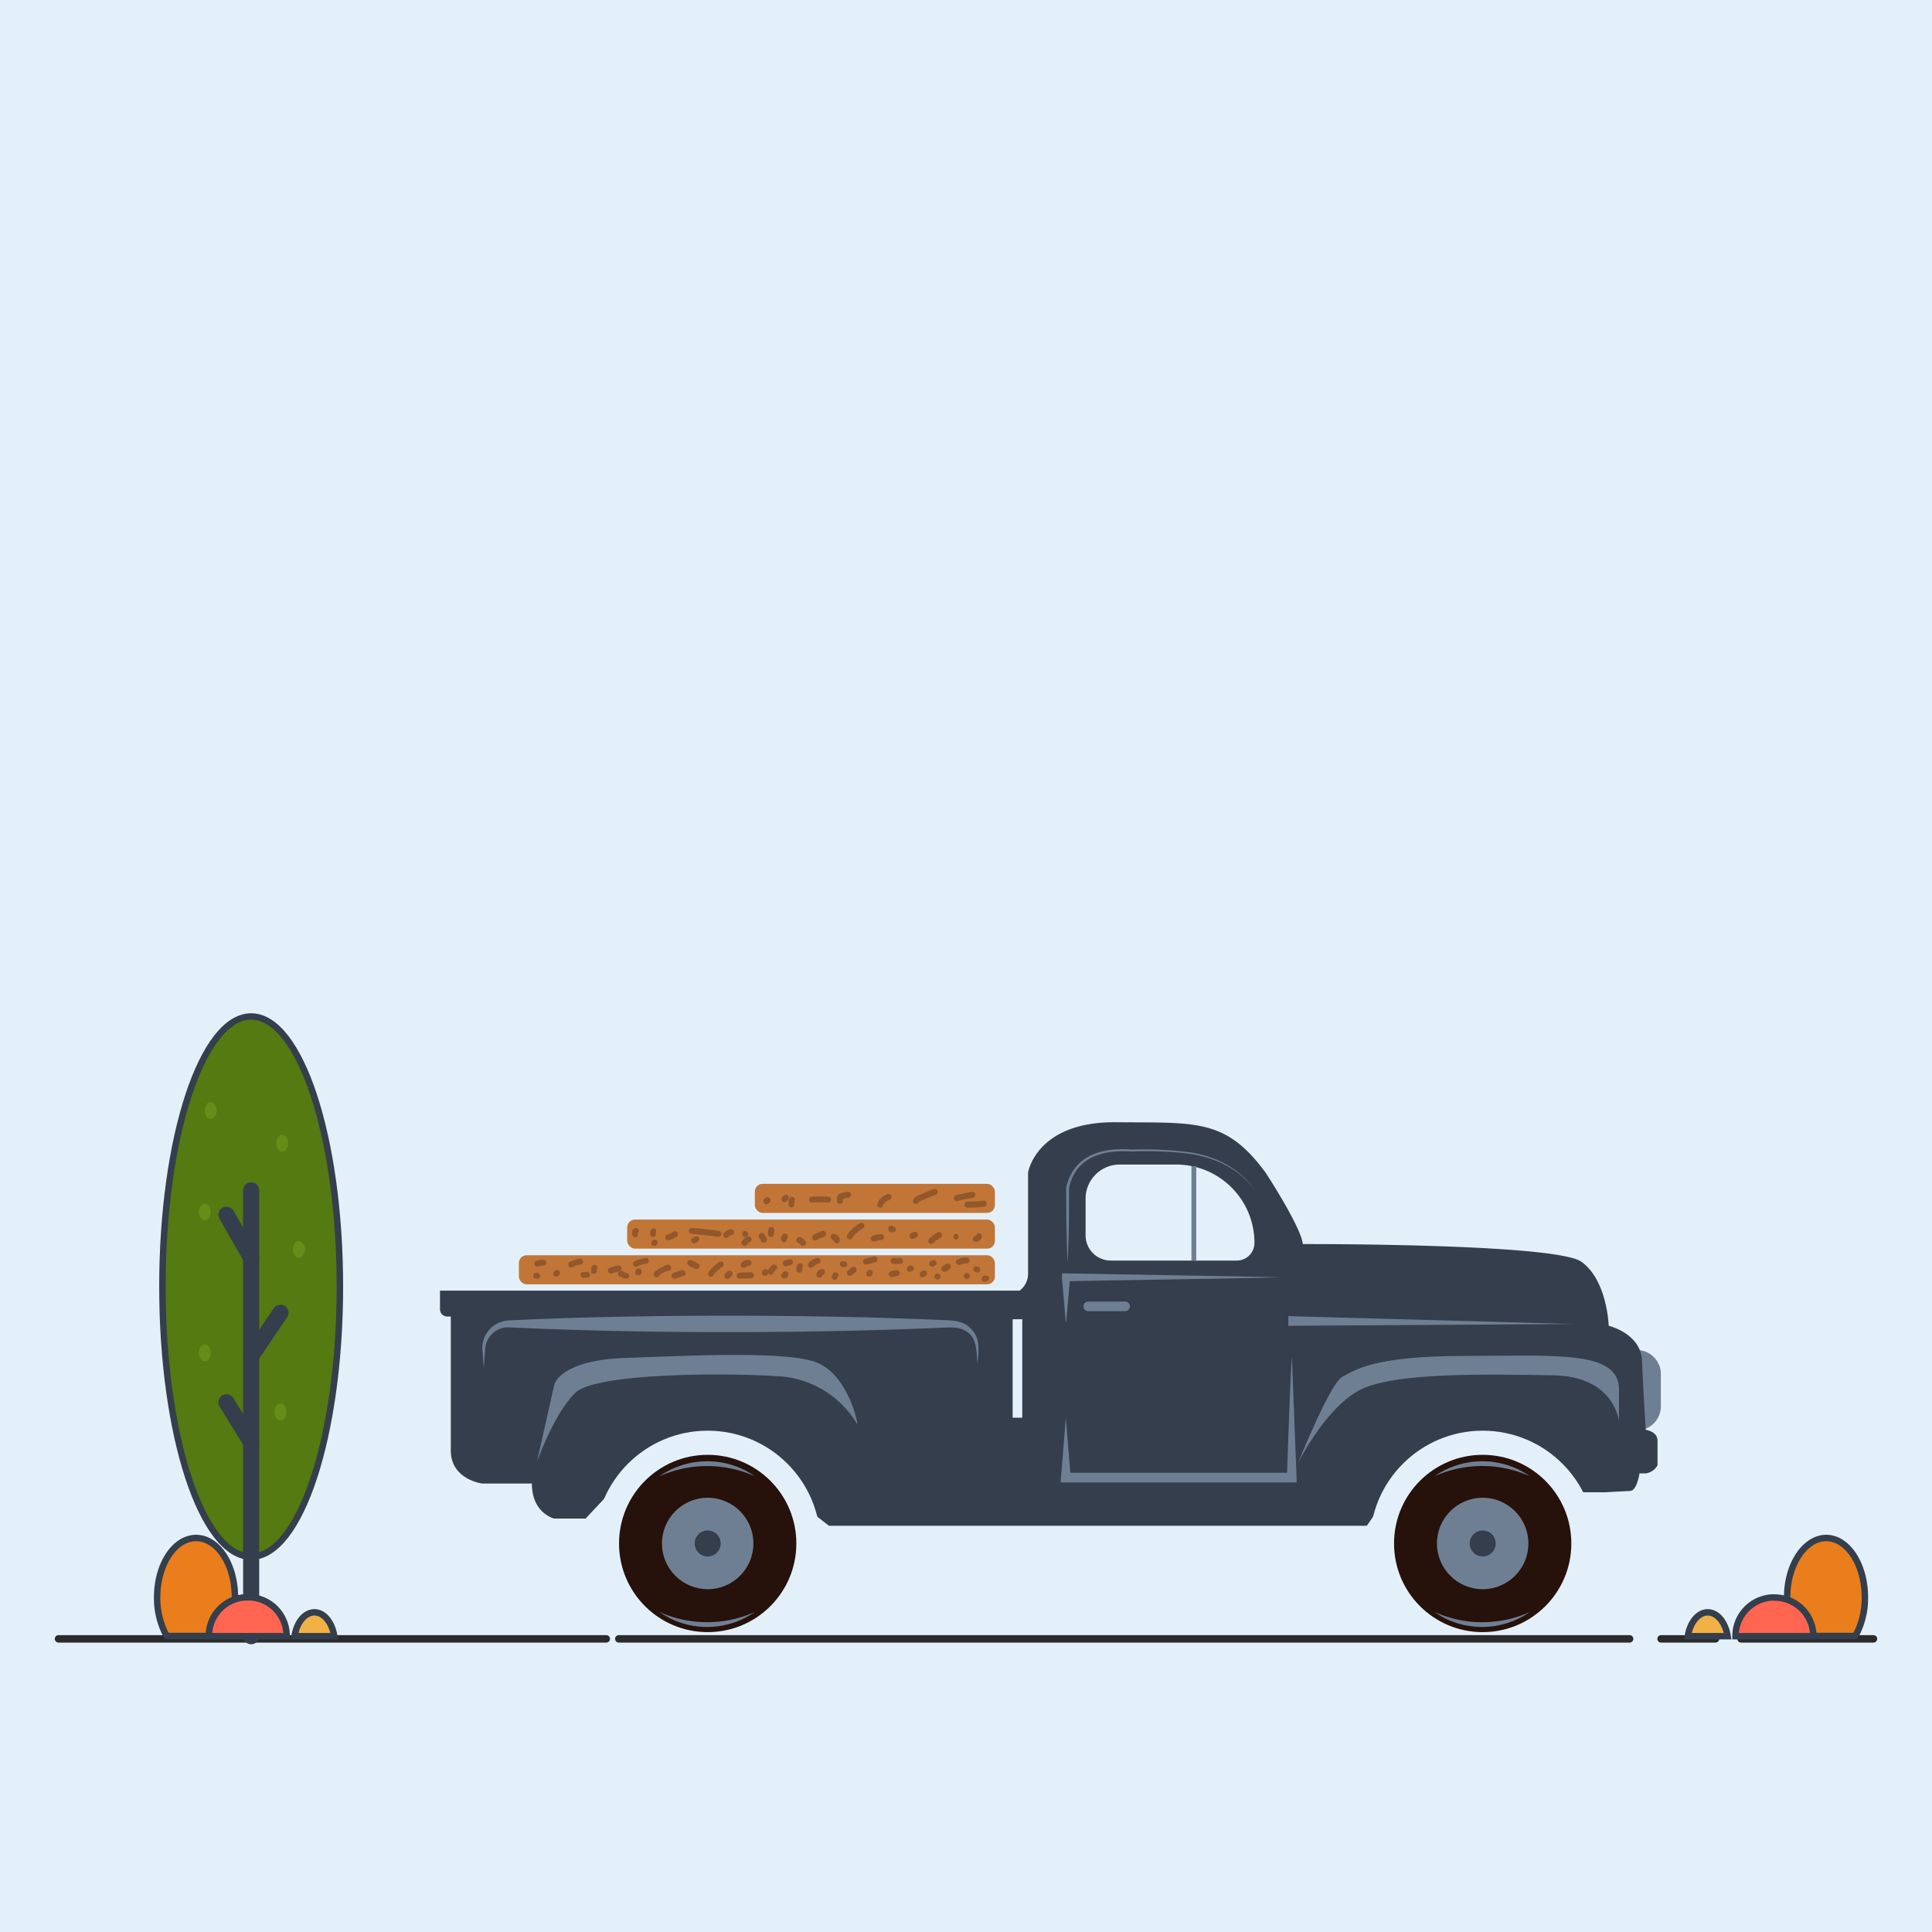 <svg id="Layer_1" data-name="Layer 1" xmlns="http://www.w3.org/2000/svg" viewBox="0 0 300 300"><defs><style>.cls-1{fill:#e4f0f9;}.cls-2{fill:#6f7f93;}.cls-3{fill:#343e4c;}.cls-11,.cls-14,.cls-4,.cls-5,.cls-6{fill:none;}.cls-4,.cls-5{stroke:#6f7f93;}.cls-11,.cls-12,.cls-14,.cls-15,.cls-16,.cls-17,.cls-4,.cls-5,.cls-6,.cls-7{stroke-miterlimit:10;}.cls-4{stroke-width:0.75px;}.cls-11,.cls-14,.cls-5{stroke-linecap:round;}.cls-5,.cls-6{stroke-width:1.5px;}.cls-6,.cls-7{stroke:#e4f0f9;}.cls-7{fill:#26110b;stroke-width:3.75px;}.cls-8{fill:#c17638;}.cls-9{opacity:0.5;}.cls-10{fill:#66381f;}.cls-11{stroke:#2b2b2b;stroke-width:1.16px;}.cls-12{fill:#547a11;}.cls-12,.cls-14,.cls-15,.cls-16,.cls-17{stroke:#343e4c;}.cls-13{fill:#678c17;}.cls-14{stroke-width:2.5px;}.cls-15{fill:#ea7e1c;}.cls-16{fill:#f2b145;}.cls-17{fill:#ff6550;}</style></defs><rect class="cls-1" width="300" height="300"/><path class="cls-2" d="M247.54,209.63h6.62a3.74,3.74,0,0,1,3.74,3.74v5a3.74,3.74,0,0,1-3.74,3.74h-6.62a0,0,0,0,1,0,0V209.63A0,0,0,0,1,247.54,209.63Z"/><path class="cls-3" d="M90.93,235.8H86.06s-3.47-.81-3.47-5.44H74.86S70,229.74,70,225.24V204.43h-.55a1.13,1.13,0,0,1-1.13-1.13v-2.89h90a3.26,3.26,0,0,0,1.32-2.7V182.06s1.26-7.92,13.68-7.8,17-.66,23.27,7.92c5.94,9.29,5.7,11,5.7,11s39.27-.13,43.28,2.75,4.23,9.94,4.23,9.94,5,1.17,5.17,5.44.58,10.71.58,10.71,1.83.25,1.83,1.69v3.81a2.43,2.43,0,0,1-1.8,1.26l-1,0s-.39,2.73-1.47,2.73l-3.83.21h-3.12l-29.87-.66-4.05,5.86H128.72L118,228.6l-15-.9-8.1,3.87Z"/><path class="cls-2" d="M83.37,227l2.7-12s.84-3.78,11-4.14,25.49-1.14,29.93.78,6.12,8.63,6.12,9.53a15.18,15.18,0,0,0-11.76-7.43c-8.16-.6-28.73-.6-32,2.52S83.37,227,83.37,227Z"/><path class="cls-2" d="M201.54,227.22s5-12.47,6.9-13.43,4.62-3.24,18.89-3.24,24.06-.93,24.06,5.19v5s-.59-7.06-10.31-7.19S216.34,213,211,215.92,201.54,227.22,201.54,227.22Z"/><polygon class="cls-2" points="200.06 204.37 244.32 205.59 200.05 205.87 200.06 204.37 200.06 204.37"/><path class="cls-2" d="M165.5,205.35l-.61-7,0-.62h.66l33.21.59c.07.11-33.21.59-33.21.63l.62-.61-.62,7Z"/><path class="cls-2" d="M165.76,196.12c-.17-3.89-.2-7.79-.21-11.68,1.13-5.1,5.62-6.3,10.21-5.94a56.66,56.66,0,0,1,8.54.37c4.24.5,8.43,2.56,10.76,6.23-2.43-3.61-6.59-5.49-10.8-6a57.38,57.38,0,0,0-8.5-.29c-4.42-.3-8.71.79-9.76,5.66,0,3.69,0,7.85-.24,11.62Z"/><path class="cls-1" d="M173.86,180.83h8.78A12.15,12.15,0,0,1,194.79,193v0a2.74,2.74,0,0,1-2.74,2.74H172.48a3.91,3.91,0,0,1-3.91-3.91v-5.68A5.29,5.29,0,0,1,173.86,180.83Z"/><line class="cls-4" x1="185.38" y1="181.08" x2="185.38" y2="195.72"/><path class="cls-2" d="M75.13,212.5l-.2-2.7a4.27,4.27,0,0,1,2.95-4.56,5.14,5.14,0,0,1,1.47-.22c4-.2,8.1-.34,12.15-.45,14.17-.36,29-.35,43.19,0,3.6.09,7.2.23,10.8.37,1.81.1,4.06-.08,5.36,1.48,1.45,1.45,1.08,3.52.94,5.34-.2-1.63,0-3.69-1.44-4.82s-3.16-.77-4.86-.74c-3.6.15-7.2.28-10.8.37-14.15.37-29,.39-43.19,0-4-.11-8.11-.25-12.15-.44a3.69,3.69,0,0,0-1.21.05,3.63,3.63,0,0,0-2.82,3.58l-.19,2.7Z"/><line class="cls-5" x1="168.99" y1="202.85" x2="174.7" y2="202.85"/><line class="cls-6" x1="157.99" y1="204.85" x2="157.99" y2="220.14"/><path class="cls-2" d="M200.61,210.79l.72,18.65,0,.75H164.69l.06-.75.75-9.3.76,9.3-.76-.75h35.08l-.75.75s.62-18.78.78-18.65Z"/><circle class="cls-7" cx="230.23" cy="239.67" r="15.64"/><circle class="cls-2" cx="230.23" cy="239.67" r="7.1"/><circle class="cls-3" cx="230.23" cy="239.67" r="2.02"/><path class="cls-2" d="M222.74,229.24a13,13,0,0,1,13.17-1,17.76,17.76,0,0,1,1.66,1,18,18,0,0,0-14.83,0Z"/><path class="cls-2" d="M237.57,250.3a13,13,0,0,1-13.17,1,15.48,15.48,0,0,1-1.66-1,18,18,0,0,0,14.83,0Z"/><circle class="cls-7" cx="109.89" cy="239.67" r="15.64"/><circle class="cls-2" cx="109.89" cy="239.67" r="7.1"/><circle class="cls-3" cx="109.89" cy="239.67" r="2.02"/><path class="cls-2" d="M102.39,229.24a13,13,0,0,1,13.17-1,16.69,16.69,0,0,1,1.67,1,18.07,18.07,0,0,0-14.84,0Z"/><path class="cls-2" d="M117.23,250.3a13,13,0,0,1-13.17,1,16.69,16.69,0,0,1-1.67-1,18.07,18.07,0,0,0,14.84,0Z"/><rect class="cls-8" x="117.21" y="183.81" width="37.28" height="4.52" rx="1.21" transform="translate(271.7 372.15) rotate(-180)"/><rect class="cls-8" x="97.38" y="189.36" width="57.1" height="4.52" rx="1.21" transform="translate(251.87 383.25) rotate(-180)"/><rect class="cls-8" x="80.57" y="194.92" width="73.92" height="4.52" rx="1.21" transform="translate(235.06 394.35) rotate(-180)"/><g class="cls-9"><path class="cls-10" d="M119.3,186.87l.23-.18a.31.31,0,0,0,.1-.15.39.39,0,0,0,0-.18.34.34,0,0,0,0-.18.31.31,0,0,0-.1-.15l-.1-.08a.46.46,0,0,0-.23-.06h-.13a.46.46,0,0,0-.2.13l-.23.18a.4.4,0,0,0-.1.15.34.34,0,0,0,0,.18.5.5,0,0,0,.14.33l.1.07a.48.48,0,0,0,.23.07l.13,0a.37.37,0,0,0,.2-.12Z"/><path class="cls-10" d="M122.14,186.54l.22-.21a.31.31,0,0,0,.1-.15.39.39,0,0,0,0-.18.34.34,0,0,0,0-.18.31.31,0,0,0-.1-.15l-.09-.08a.48.48,0,0,0-.24-.06h-.12a.57.57,0,0,0-.21.13l-.22.21a.31.31,0,0,0-.1.15.34.34,0,0,0,0,.18.39.39,0,0,0,0,.18.31.31,0,0,0,.1.15l.09.07a.48.48,0,0,0,.24.07l.12,0a.45.45,0,0,0,.21-.12Z"/><path class="cls-10" d="M128.57,185.82a15.67,15.67,0,0,0-2.47,0,.47.47,0,0,0-.47.46.46.46,0,0,0,.47.47,15.67,15.67,0,0,1,2.47,0,.47.47,0,0,0,.47-.47.48.48,0,0,0-.47-.47Z"/><path class="cls-10" d="M123.33,187.06a2.26,2.26,0,0,1,0-.45v.12a1.36,1.36,0,0,1,.06-.29.5.5,0,0,0,0-.36.51.51,0,0,0-.28-.22.45.45,0,0,0-.36,0,.44.44,0,0,0-.22.28,2.83,2.83,0,0,0-.09.87.49.49,0,0,0,.13.33.45.45,0,0,0,.34.14.43.43,0,0,0,.33-.14.5.5,0,0,0,.14-.33Z"/><path class="cls-10" d="M130.9,186.35v.06a2,2,0,0,1,0-.49V186l0,.11,0,0-.08.09h0l-.1.07.05,0-.11,0a4.4,4.4,0,0,1,1.08-.28h-.06a.55.55,0,0,0,.33-.14.52.52,0,0,0,.14-.33.54.54,0,0,0-.14-.34.44.44,0,0,0-.33-.13,4.78,4.78,0,0,0-1.12.25,1.44,1.44,0,0,0-.31.13.6.6,0,0,0-.23.27,1.19,1.19,0,0,0-.05.26,3.44,3.44,0,0,0,0,.64.48.48,0,0,0,.22.28.46.46,0,0,0,.36.05.51.51,0,0,0,.28-.22l.05-.11a.53.53,0,0,0,0-.25Z"/><path class="cls-10" d="M137.06,187.23a1.72,1.72,0,0,1,.07-.21l0,.11a1.17,1.17,0,0,1,.17-.28l-.08.09a2.06,2.06,0,0,1,.3-.29l-.1.07a5.7,5.7,0,0,1,.76-.43.47.47,0,0,0,.22-.28.46.46,0,0,0,0-.36.48.48,0,0,0-.28-.22.5.5,0,0,0-.36,0,4,4,0,0,0-.94.58,1.7,1.7,0,0,0-.56.92.49.49,0,0,0,0,.36.51.51,0,0,0,.28.22.45.45,0,0,0,.36-.05.44.44,0,0,0,.22-.28Z"/><path class="cls-10" d="M142.63,186.6a.25.25,0,0,1,0,.07s0,0,0,0l.13-.08.35-.17.72-.32c.45-.19,1-.39,1.46-.57a.48.48,0,0,0,.32-.58.47.47,0,0,0-.57-.33c-.6.22-1.2.46-1.79.72l-.82.37a1.14,1.14,0,0,0-.66.65.48.48,0,0,0,.33.58.5.5,0,0,0,.58-.33Z"/><path class="cls-10" d="M148.65,186.5c.82-.2,1.65-.38,2.48-.51a.48.48,0,0,0,.33-.58.5.5,0,0,0-.58-.33c-.83.14-1.66.31-2.48.52a.47.47,0,0,0,.25.9Z"/><path class="cls-10" d="M152.74,186.44a17.74,17.74,0,0,1-2.52.14.46.46,0,0,0-.47.46.47.47,0,0,0,.47.47,16.37,16.37,0,0,0,2.52-.13.47.47,0,1,0,0-.94Z"/><path class="cls-10" d="M99.06,191.54v.07a.48.48,0,0,1,0-.17l0,.12a.84.84,0,0,1,0-.17l0,.11a.91.91,0,0,1,.07-.14.27.27,0,0,0,.06-.17.41.41,0,0,0,0-.19.35.35,0,0,0-.08-.16.49.49,0,0,0-.13-.12.48.48,0,0,0-.37-.05l-.11.05a.46.46,0,0,0-.17.17.54.54,0,0,0-.07.13,1.17,1.17,0,0,0-.09.24l0,.19v.15l0,.19a.35.35,0,0,0,.08.16.41.41,0,0,0,.14.12.49.49,0,0,0,.17.06.41.41,0,0,0,.19,0,.51.51,0,0,0,.28-.22l0-.11a.36.36,0,0,0,0-.25Z"/><path class="cls-10" d="M102,193.28l.06-.12a.35.35,0,0,0,.05-.18.28.28,0,0,0,0-.18.3.3,0,0,0-.08-.16.37.37,0,0,0-.13-.12l-.11-.05a.53.53,0,0,0-.25,0l-.11.05a.4.4,0,0,0-.17.17l-.06.12a.27.27,0,0,0-.06.17.41.41,0,0,0,0,.19.35.35,0,0,0,.08.16.49.49,0,0,0,.13.12l.12,0a.36.36,0,0,0,.25,0l.11,0a.55.55,0,0,0,.17-.17Z"/><path class="cls-10" d="M101.81,191.73l.07-.42a.31.31,0,0,0,0-.19.34.34,0,0,0,0-.17.3.3,0,0,0-.12-.13.51.51,0,0,0-.16-.09h-.13a.46.46,0,0,0-.23.06l-.1.07a.45.45,0,0,0-.12.21l-.06.42a.4.4,0,0,0,0,.19.27.27,0,0,0,.06.17.3.3,0,0,0,.12.13.42.42,0,0,0,.16.09h.12a.5.5,0,0,0,.24-.06l.09-.07a.45.45,0,0,0,.12-.21Z"/><path class="cls-10" d="M103.83,192.6a5.53,5.53,0,0,0,1.19-.53.51.51,0,0,0,.22-.28.46.46,0,0,0,0-.36.47.47,0,0,0-.64-.17c-.21.12-.42.22-.64.32l.12-.05-.45.17a.48.48,0,0,0-.28.21.45.45,0,0,0,0,.36.4.4,0,0,0,.21.28.46.46,0,0,0,.36,0Z"/><path class="cls-10" d="M108,193l.36-.18a.37.37,0,0,0,.13-.12.35.35,0,0,0,.08-.16.41.41,0,0,0,0-.19.34.34,0,0,0,0-.17l-.08-.1a.45.45,0,0,0-.21-.12l-.12,0a.55.55,0,0,0-.24.07l-.35.18a.41.41,0,0,0-.14.12.35.35,0,0,0-.08.16.41.41,0,0,0,0,.19.27.27,0,0,0,.06.17l.07.1a.45.45,0,0,0,.21.12l.12,0A.48.48,0,0,0,108,193Z"/><path class="cls-10" d="M113.14,192.05a.69.69,0,0,1,.13-.11l-.1.08a2.14,2.14,0,0,1,.38-.23l-.11.05.23-.08a.45.45,0,0,0,.28-.21.5.5,0,0,0,0-.36.45.45,0,0,0-.22-.28.5.5,0,0,0-.36,0,2.19,2.19,0,0,0-.94.52.47.47,0,0,0-.14.33.48.48,0,0,0,.14.34.46.46,0,0,0,.33.13.49.49,0,0,0,.33-.13Z"/><path class="cls-10" d="M111.69,191.15c-1.41-.22-2.84-.39-4.26-.49a.47.47,0,0,0-.47.47.48.48,0,0,0,.47.47c1.34.1,2.68.25,4,.46a.5.5,0,0,0,.58-.33.48.48,0,0,0-.33-.58Z"/><path class="cls-10" d="M115.7,192.08a.47.47,0,0,0,0-.94.47.47,0,0,0,0,.94Z"/><path class="cls-10" d="M122.09,192.57a.88.88,0,0,1,0-.15l0,.11a.46.46,0,0,1,.09-.15l-.08.09a.63.63,0,0,1,.12-.11.38.38,0,0,0,.09-.15.3.3,0,0,0,0-.18.27.27,0,0,0,0-.18.38.38,0,0,0-.09-.15l-.1-.08a.48.48,0,0,0-.24-.06l-.12,0a.45.45,0,0,0-.21.12l-.09.08a1.71,1.71,0,0,1-.11.14l0,.06,0,.05a1.22,1.22,0,0,0-.07.17l0,.12a.41.41,0,0,0,0,.19.27.27,0,0,0,.06.17.3.3,0,0,0,.12.13.32.32,0,0,0,.16.09h.12a.5.5,0,0,0,.24-.06l.09-.07a.45.45,0,0,0,.12-.21Z"/><path class="cls-10" d="M115.9,193.37a2.49,2.49,0,0,1,.44-.42l-.1.07.24-.17a.48.48,0,0,0,.22-.28.37.37,0,0,0,0-.18.39.39,0,0,0-.06-.18.43.43,0,0,0-.28-.21.5.5,0,0,0-.36,0,3.25,3.25,0,0,0-.77.66.54.54,0,0,0-.1.16.34.34,0,0,0,0,.18.47.47,0,0,0,.14.33.52.52,0,0,0,.33.14.48.48,0,0,0,.33-.14Z"/><path class="cls-10" d="M120.18,191.67a2.29,2.29,0,0,1,0-.37v.13a1.09,1.09,0,0,1,.07-.3.37.37,0,0,0,0-.18.35.35,0,0,0-.06-.18.37.37,0,0,0-.12-.13.42.42,0,0,0-.16-.09.5.5,0,0,0-.36,0l-.1.08a.56.56,0,0,0-.12.2,2.24,2.24,0,0,0-.09.45,1.93,1.93,0,0,0,0,.34.48.48,0,0,0,.47.47A.5.5,0,0,0,120,192l.08-.1a.46.46,0,0,0,.06-.23Z"/><path class="cls-10" d="M119.05,192.26l-.36-.59a.44.44,0,0,0-.28-.22.37.37,0,0,0-.18,0,.3.3,0,0,0-.18.06.43.43,0,0,0-.21.28.5.5,0,0,0,0,.36l.36.6a.53.53,0,0,0,.28.21.31.31,0,0,0,.19,0,.41.41,0,0,0,.18-.05.49.49,0,0,0,.21-.28.48.48,0,0,0,0-.37Z"/><path class="cls-10" d="M126.86,192.55a5.45,5.45,0,0,1,.68-.35l-.11.05a4.6,4.6,0,0,1,.52-.19.54.54,0,0,0,.28-.22.5.5,0,0,0,0-.36.48.48,0,0,0-.57-.33,6.26,6.26,0,0,0-1.32.59.46.46,0,0,0-.21.28.5.5,0,0,0,0,.36.49.49,0,0,0,.65.17Z"/><path class="cls-10" d="M132.4,192.13l.09-.12s.07-.09,0,0,0,0,0,0,.13-.16.2-.23a4.26,4.26,0,0,1,.42-.43l.23-.2.05,0,.11-.08a5.8,5.8,0,0,1,.52-.34.47.47,0,0,0-.47-.81,6.45,6.45,0,0,0-2,1.82.48.48,0,0,0,.17.65.49.49,0,0,0,.64-.17Z"/><path class="cls-10" d="M130.4,192.32a1.62,1.62,0,0,0-.1-.18,2.2,2.2,0,0,0-.2-.23,1.5,1.5,0,0,0-.25-.19,1.55,1.55,0,0,0-.29-.14.4.4,0,0,0-.19,0,.27.27,0,0,0-.17.06.37.37,0,0,0-.13.12.42.42,0,0,0-.09.16.5.5,0,0,0,.05.36l.08.09a.37.37,0,0,0,.2.12h0l-.12,0a.86.86,0,0,1,.23.13l-.09-.07a1.14,1.14,0,0,1,.19.19l-.07-.1.11.19a.41.41,0,0,0,.12.14.35.35,0,0,0,.16.08.41.41,0,0,0,.19,0,.27.27,0,0,0,.17-.06.48.48,0,0,0,.22-.28l0-.12a.48.48,0,0,0-.07-.24Z"/><path class="cls-10" d="M125,192.65a2.79,2.79,0,0,0-.64-.55.41.41,0,0,0-.18,0,.37.37,0,0,0-.18,0,.35.35,0,0,0-.16.09.33.33,0,0,0-.13.13.48.48,0,0,0,.17.64l.2.14L124,193a2.26,2.26,0,0,1,.35.34.39.39,0,0,0,.16.1.34.34,0,0,0,.18,0,.39.39,0,0,0,.18,0,.31.31,0,0,0,.15-.1.5.5,0,0,0,.14-.33l0-.12a.45.45,0,0,0-.12-.21Z"/><path class="cls-10" d="M135.8,192.77a5.11,5.11,0,0,1,.86-.2l-.12,0a2.4,2.4,0,0,1,.28,0,.52.52,0,0,0,.33-.14.46.46,0,0,0,0-.66.47.47,0,0,0-.33-.14,5.48,5.48,0,0,0-1.27.24.48.48,0,0,0-.28.22.46.46,0,0,0,.17.64.46.46,0,0,0,.36.05Z"/><path class="cls-10" d="M142,192.31l.3-.18a.3.3,0,0,0,.13-.12.37.37,0,0,0,.09-.16.4.4,0,0,0,0-.19.35.35,0,0,0-.06-.17l-.07-.1a.72.72,0,0,0-.21-.12H142a.48.48,0,0,0-.24.06l-.3.18a.3.3,0,0,0-.13.12.51.51,0,0,0-.09.16.31.31,0,0,0,0,.19.34.34,0,0,0,.05.17l.07.1a.45.45,0,0,0,.21.12h.13a.46.46,0,0,0,.23-.06Z"/><path class="cls-10" d="M138.62,190.36h-.24a.27.27,0,0,0-.18,0,.38.38,0,0,0-.15.09.39.39,0,0,0-.1.16.34.34,0,0,0,0,.18V191a.57.57,0,0,0,.13.21l.09.07a.61.61,0,0,0,.24.07h.24a.41.41,0,0,0,.18-.05.29.29,0,0,0,.15-.09.49.49,0,0,0,.1-.15.39.39,0,0,0,0-.18l0-.13a.45.45,0,0,0-.12-.21l-.1-.07a.46.46,0,0,0-.23-.06Z"/><path class="cls-10" d="M148.45,192.49a.47.47,0,0,0,0-.93.47.47,0,0,0,0,.93Z"/><path class="cls-10" d="M144.94,193l.47-.41-.09.08a5.74,5.74,0,0,1,.73-.48.48.48,0,0,0,.17-.65.48.48,0,0,0-.64-.17,6.47,6.47,0,0,0-1.3,1,.46.46,0,0,0,0,.66.47.47,0,0,0,.66,0Z"/><path class="cls-10" d="M151.7,192.84a1.19,1.19,0,0,0,.26-.11l.23-.17a1.81,1.81,0,0,0,.18-.21l.09-.15a.34.34,0,0,0,0-.17.4.4,0,0,0,0-.19.35.35,0,0,0-.08-.16.37.37,0,0,0-.13-.12l-.12-.05a.49.49,0,0,0-.24,0l-.12.05a.55.55,0,0,0-.17.17.6.6,0,0,1-.09.15l.08-.09-.15.14.09-.07a1,1,0,0,1-.17.1l.11-.05-.06,0a.35.35,0,0,0-.16.08.37.37,0,0,0-.12.13.55.55,0,0,0-.06.18.37.37,0,0,0,0,.18l0,.12a.44.44,0,0,0,.17.16l.11.05a.53.53,0,0,0,.25,0Z"/><path class="cls-10" d="M83.31,198.55h.12a.27.27,0,0,0,.18,0,.38.38,0,0,0,.15-.09.39.39,0,0,0,.1-.16.34.34,0,0,0,0-.18V198a.57.57,0,0,0-.13-.21l-.09-.07a.48.48,0,0,0-.24-.07h-.12a.41.41,0,0,0-.18,0,.29.29,0,0,0-.15.09.5.5,0,0,0-.14.33l0,.13a.45.45,0,0,0,.12.21l.1.07a.46.46,0,0,0,.23.06Z"/><path class="cls-10" d="M86.7,198.12l.12-.12a.39.39,0,0,0,.1-.16.34.34,0,0,0,0-.18.39.39,0,0,0,0-.18.36.36,0,0,0-.1-.15l-.09-.07a.61.61,0,0,0-.24-.07l-.12,0a.45.45,0,0,0-.21.12l-.12.12a.36.36,0,0,0-.1.15.39.39,0,0,0,0,.18.34.34,0,0,0,0,.18.39.39,0,0,0,.1.16l.1.07a.46.46,0,0,0,.23.06h.13a.56.56,0,0,0,.2-.12Z"/><path class="cls-10" d="M83.5,196.68a3.61,3.61,0,0,1,.65-.15H84l.36,0a.47.47,0,0,0,.33-.13.45.45,0,0,0,.14-.34.43.43,0,0,0-.14-.33.44.44,0,0,0-.33-.13,4.06,4.06,0,0,0-1.14.19A.48.48,0,0,0,83,196a.46.46,0,0,0,0,.36.51.51,0,0,0,.22.28.45.45,0,0,0,.36.05Z"/><path class="cls-10" d="M90.63,198.44l.54-.06a.34.34,0,0,0,.18,0,.46.46,0,0,0,.25-.25.39.39,0,0,0,0-.18.42.42,0,0,0-.14-.33l-.09-.08a.5.5,0,0,0-.24-.06l-.54.06a.39.39,0,0,0-.18,0,.46.46,0,0,0-.25.25.39.39,0,0,0,0,.18.5.5,0,0,0,.14.33l.09.08a.53.53,0,0,0,.24.06Z"/><path class="cls-10" d="M89,196.75l.17-.08-.11,0a5.62,5.62,0,0,1,1.15-.33.49.49,0,0,0,.28-.21.48.48,0,0,0,0-.37.45.45,0,0,0-.21-.28.5.5,0,0,0-.36,0,5.6,5.6,0,0,0-1.44.45.48.48,0,0,0-.21.29.5.5,0,0,0,0,.36.45.45,0,0,0,.28.21.59.59,0,0,0,.37,0Z"/><path class="cls-10" d="M95,197.76l1.2-.36a.48.48,0,0,0,.28-.22.46.46,0,0,0,0-.36.48.48,0,0,0-.58-.33l-1.2.36a.54.54,0,0,0-.28.22.5.5,0,0,0,0,.36.47.47,0,0,0,.57.33Z"/><path class="cls-10" d="M102.3,198.11l.18-.16,0,0c.08-.06-.06.05,0,0l.1-.07a3.87,3.87,0,0,1,.43-.27c.14-.08.29-.15.44-.22,0,0-.09,0,0,0l.06,0,.13,0,.24-.08a.47.47,0,0,0,.33-.57.47.47,0,0,0-.58-.33,5.28,5.28,0,0,0-2,1.13.47.47,0,0,0,0,.66.48.48,0,0,0,.67,0Z"/><path class="cls-10" d="M99.62,197.6v-.18a.39.39,0,0,0,0-.18.36.36,0,0,0-.1-.15.29.29,0,0,0-.15-.09.41.41,0,0,0-.18-.05L99,197a.41.41,0,0,0-.2.12l-.08.1a.46.46,0,0,0-.06.23v.18a.34.34,0,0,0,0,.18.39.39,0,0,0,.1.16A.38.38,0,0,0,99,198a.27.27,0,0,0,.18,0h.12a.72.72,0,0,0,.21-.12l.07-.1a.4.4,0,0,0,.07-.24Z"/><path class="cls-10" d="M91.84,196.88l-.06.48a.34.34,0,0,0,0,.18.39.39,0,0,0,.1.16.38.38,0,0,0,.15.09.3.3,0,0,0,.18,0h.13a.82.82,0,0,0,.2-.12l.08-.1a.48.48,0,0,0,.06-.24l.06-.48a.39.39,0,0,0,0-.18.36.36,0,0,0-.1-.15.29.29,0,0,0-.15-.09.28.28,0,0,0-.18,0h-.12a.45.45,0,0,0-.21.12l-.07.1a.39.39,0,0,0-.07.23Z"/><path class="cls-10" d="M99,196.66l.15-.07-.11,0a5.49,5.49,0,0,1,1.36-.37.48.48,0,0,0,.28-.22.46.46,0,0,0,.05-.36.49.49,0,0,0-.21-.28.58.58,0,0,0-.37,0,5.83,5.83,0,0,0-1.62.49.46.46,0,0,0-.17.64.48.48,0,0,0,.28.22.5.5,0,0,0,.36-.05Z"/><path class="cls-10" d="M96.21,198.19a2.69,2.69,0,0,0,.48.24,1.89,1.89,0,0,0,.41.1.31.31,0,0,0,.19,0,.41.41,0,0,0,.18,0,.49.49,0,0,0,.21-.28.48.48,0,0,0-.05-.37.46.46,0,0,0-.28-.21,2.26,2.26,0,0,1-.49-.14l.12,0-.3-.16a.5.5,0,0,0-.36,0,.46.46,0,0,0-.33.57.48.48,0,0,0,.22.28Z"/><path class="cls-10" d="M104.91,198.54l1.26-.42a.48.48,0,0,0,.28-.22.46.46,0,0,0,0-.36.49.49,0,0,0-.58-.33l-1.26.42a.48.48,0,0,0-.33.58.49.49,0,0,0,.58.33Z"/><path class="cls-10" d="M106.94,196.53a7.05,7.05,0,0,0,1.08.5.49.49,0,0,0,.36,0,.51.51,0,0,0,.22-.28.48.48,0,0,0,0-.37.54.54,0,0,0-.28-.21L108,196l.11.05q-.37-.17-.72-.36a.5.5,0,0,0-.36-.05.44.44,0,0,0-.28.22.45.45,0,0,0,0,.36.51.51,0,0,0,.22.28Z"/><path class="cls-10" d="M110.69,198.11a7.72,7.72,0,0,1,1.25-1.24l-.09.07.25-.19a.44.44,0,0,0,.22-.28.46.46,0,0,0,0-.36.47.47,0,0,0-.64-.17,7.65,7.65,0,0,0-1.6,1.51.5.5,0,0,0-.14.33.47.47,0,0,0,.14.33.5.5,0,0,0,.33.14.44.44,0,0,0,.33-.14Z"/><path class="cls-10" d="M113.27,198.47l.36-.36a.31.31,0,0,0,.1-.15.39.39,0,0,0,0-.18.34.34,0,0,0,0-.18.31.31,0,0,0-.1-.15l-.09-.08a.53.53,0,0,0-.24-.06l-.12,0a.45.45,0,0,0-.21.12l-.37.35a.6.6,0,0,0-.09.15.3.3,0,0,0,0,.18.31.31,0,0,0,0,.19.6.6,0,0,0,.09.15l.1.07a.48.48,0,0,0,.24.06h.12a.72.72,0,0,0,.21-.12Z"/><path class="cls-10" d="M114.86,198.55l1.68-.06a.47.47,0,1,0,0-.93l-1.68.06a.47.47,0,0,0-.47.46.48.48,0,0,0,.47.47Z"/><path class="cls-10" d="M115.83,196.77l.12-.11-.09.07a1,1,0,0,1,.22-.13l-.11.05a.78.78,0,0,1,.25-.07h0a.54.54,0,0,0,.34-.14.46.46,0,0,0,.13-.33.47.47,0,0,0-.13-.34.53.53,0,0,0-.34-.13,1.66,1.66,0,0,0-.32,0,2,2,0,0,0-.32.11.67.67,0,0,0-.18.11,1.71,1.71,0,0,0-.26.21.49.49,0,0,0-.13.33.51.51,0,0,0,.13.33.47.47,0,0,0,.67,0Z"/><path class="cls-10" d="M122.23,198.32l.18-.24a.34.34,0,0,0,0-.17.31.31,0,0,0,0-.19.35.35,0,0,0-.08-.16.37.37,0,0,0-.13-.12l-.11-.05a.53.53,0,0,0-.25,0l-.11.05a.4.4,0,0,0-.17.17l-.18.24a.27.27,0,0,0-.06.17.41.41,0,0,0,0,.19.35.35,0,0,0,.08.16.41.41,0,0,0,.14.12l.11,0a.53.53,0,0,0,.25,0l.11,0a.46.46,0,0,0,.17-.17Z"/><path class="cls-10" d="M119.09,198l.12-.12a.39.39,0,0,0,.1-.16.34.34,0,0,0,0-.18.39.39,0,0,0,0-.18.36.36,0,0,0-.1-.15l-.09-.07a.61.61,0,0,0-.24-.07l-.12,0a.45.45,0,0,0-.21.12l-.12.12a.49.49,0,0,0-.1.15.39.39,0,0,0,0,.18.34.34,0,0,0,0,.18.54.54,0,0,0,.1.16l.1.07a.46.46,0,0,0,.23.06h.13a.56.56,0,0,0,.2-.12Z"/><path class="cls-10" d="M120.11,197.61h0l-.05.11a1.29,1.29,0,0,1,.19-.32l-.07.09a1.48,1.48,0,0,1,.25-.25l-.09.07.09-.07a.52.52,0,0,0,.22-.28.31.31,0,0,0,0-.19.34.34,0,0,0,0-.17.51.51,0,0,0-.28-.22.5.5,0,0,0-.36,0,1.64,1.64,0,0,0-.42.37,2.56,2.56,0,0,0-.2.26,1.73,1.73,0,0,0-.14.31.4.4,0,0,0,0,.19.34.34,0,0,0,0,.17.33.33,0,0,0,.13.13.35.35,0,0,0,.16.09.5.5,0,0,0,.36-.05l.09-.08a.37.37,0,0,0,.12-.2Z"/><path class="cls-10" d="M122.13,196.62l.66-.18a.51.51,0,0,0,.28-.22.34.34,0,0,0,.05-.17.31.31,0,0,0,0-.19.45.45,0,0,0-.21-.28.5.5,0,0,0-.36-.05l-.66.18a.48.48,0,0,0-.28.22.27.27,0,0,0-.06.17.41.41,0,0,0,0,.19.51.51,0,0,0,.22.28.5.5,0,0,0,.36.05Z"/><path class="cls-10" d="M124.57,196.94l0,0,0,.11a.27.27,0,0,1,0-.12V197a.71.71,0,0,1,0-.14l0,.13a.53.53,0,0,1,0-.12l0,.11a.3.3,0,0,1,.06-.11l-.08.1h0a.39.39,0,0,0,.1-.16.34.34,0,0,0,0-.18.39.39,0,0,0,0-.18.36.36,0,0,0-.1-.15.5.5,0,0,0-.33-.14l-.12,0a.45.45,0,0,0-.21.12l-.11.15a.71.71,0,0,0-.08.18.76.76,0,0,0-.06.26,1.24,1.24,0,0,0,0,.27.84.84,0,0,0,.09.25.37.37,0,0,0,.12.13.35.35,0,0,0,.16.08.31.31,0,0,0,.19,0,.34.34,0,0,0,.17,0,.51.51,0,0,0,.22-.28l0-.13a.55.55,0,0,0-.07-.24Z"/><path class="cls-10" d="M127.66,198.09l0-.11,0,.11a1,1,0,0,1,.08-.14l-.07.1a.34.34,0,0,1,.12-.12l-.1.07.14-.08-.11.05.06,0a.49.49,0,0,0,.28-.21.35.35,0,0,0,0-.18.37.37,0,0,0,0-.18l0-.11a.46.46,0,0,0-.17-.17l-.11-.05a.53.53,0,0,0-.25,0l-.19.08-.08,0a1.24,1.24,0,0,0-.22.18,1.37,1.37,0,0,0-.17.23c0,.05,0,.12-.08.18a.29.29,0,0,0,0,.09.28.28,0,0,0,0,.18.39.39,0,0,0,.17.31.35.35,0,0,0,.16.08l.13,0a.46.46,0,0,0,.23-.06l.1-.08a.41.41,0,0,0,.12-.2Z"/><path class="cls-10" d="M126.29,196.73a1.37,1.37,0,0,1,.25-.23l-.1.07a1.76,1.76,0,0,1,.42-.24l-.12,0a2.29,2.29,0,0,1,.37-.12.49.49,0,0,0,.28-.21.45.45,0,0,0,0-.36.4.4,0,0,0-.21-.28.46.46,0,0,0-.36,0,2.26,2.26,0,0,0-1.24.71.49.49,0,0,0-.13.33.51.51,0,0,0,.13.33.47.47,0,0,0,.67,0Z"/><path class="cls-10" d="M130,198.5l.12-.24a.27.27,0,0,0,.06-.17.4.4,0,0,0,0-.19.3.3,0,0,0-.08-.16.37.37,0,0,0-.13-.12l-.12-.05a.49.49,0,0,0-.24,0l-.12.05a.55.55,0,0,0-.17.17l-.12.24a.34.34,0,0,0-.05.17.31.31,0,0,0,0,.19.35.35,0,0,0,.08.16.37.37,0,0,0,.13.12l.12.05a.49.49,0,0,0,.24,0l.12-.05a.44.44,0,0,0,.16-.17Z"/><path class="cls-10" d="M132.29,198l.6-.48a.44.44,0,0,0,.1-.15.41.41,0,0,0,0-.19.39.39,0,0,0,0-.18.36.36,0,0,0-.1-.15.52.52,0,0,0-.33-.14l-.13,0a.41.41,0,0,0-.2.12l-.6.48a.36.36,0,0,0-.1.15.39.39,0,0,0,0,.18.34.34,0,0,0,0,.18.39.39,0,0,0,.1.16.44.44,0,0,0,.33.13h.12a.72.72,0,0,0,.21-.12Z"/><path class="cls-10" d="M135.29,198.12l.12-.12a.39.39,0,0,0,.1-.16.34.34,0,0,0,0-.18.39.39,0,0,0,0-.18.36.36,0,0,0-.1-.15l-.09-.07a.73.73,0,0,0-.24-.07l-.13,0a.37.37,0,0,0-.2.12l-.12.12a.36.36,0,0,0-.1.15.39.39,0,0,0,0,.18.34.34,0,0,0,0,.18.39.39,0,0,0,.1.16l.09.07a.48.48,0,0,0,.24.06h.12a.72.72,0,0,0,.21-.12Z"/><path class="cls-10" d="M134.6,196.36l1.32-.35a.47.47,0,0,0,.33-.58.49.49,0,0,0-.58-.33l-1.32.36a.47.47,0,0,0-.33.58.48.48,0,0,0,.58.32Z"/><path class="cls-10" d="M138.62,198.3l.78-.18a.43.43,0,0,0,.28-.21.46.46,0,0,0,0-.36.45.45,0,0,0-.58-.33l-.78.18a.49.49,0,0,0-.28.21.47.47,0,0,0,0,.37.45.45,0,0,0,.21.28.51.51,0,0,0,.36,0Z"/><path class="cls-10" d="M143.53,198.25l.18-.12a.3.3,0,0,0,.13-.12.37.37,0,0,0,.09-.16.41.41,0,0,0,0-.19.35.35,0,0,0-.06-.17l-.07-.1a.45.45,0,0,0-.21-.12l-.12,0a.61.61,0,0,0-.24.07l-.18.12a.3.3,0,0,0-.13.12.51.51,0,0,0-.09.16.31.31,0,0,0,0,.19.34.34,0,0,0,0,.17l.07.1a.72.72,0,0,0,.21.12h.13a.46.46,0,0,0,.23-.06Z"/><path class="cls-10" d="M146.88,197.46l.55-.36a.46.46,0,0,0,.21-.28.28.28,0,0,0,0-.18.37.37,0,0,0-.05-.18.45.45,0,0,0-.28-.21.48.48,0,0,0-.37,0l-.54.36a.52.52,0,0,0-.22.28.28.28,0,0,0,0,.18.37.37,0,0,0,.05.18.45.45,0,0,0,.28.21.49.49,0,0,0,.36,0Z"/><path class="cls-10" d="M151.63,197.59h.12a.27.27,0,0,0,.18,0,.51.51,0,0,0,.16-.09.6.6,0,0,0,.09-.15.31.31,0,0,0,0-.19V197a.72.72,0,0,0-.12-.21l-.1-.07a.61.61,0,0,0-.24-.07h-.12a.41.41,0,0,0-.18,0,.29.29,0,0,0-.15.09.49.49,0,0,0-.1.15.58.58,0,0,0,0,.18l0,.13a.45.45,0,0,0,.12.21l.1.07a.46.46,0,0,0,.23.06Z"/><path class="cls-10" d="M150.13,198.61a.47.47,0,0,0,0-.94.47.47,0,0,0,0,.94Z"/><path class="cls-10" d="M138.74,196.27h1a.51.51,0,0,0,.33-.13.52.52,0,0,0,.14-.34.48.48,0,0,0-.47-.46h-1a.49.49,0,0,0-.33.13.43.43,0,0,0-.14.33.47.47,0,0,0,.47.47Z"/><path class="cls-10" d="M141.55,197.41l.12-.06a.3.3,0,0,0,.13-.12.37.37,0,0,0,.09-.16.41.41,0,0,0,0-.19.35.35,0,0,0-.06-.17l-.07-.1a.45.45,0,0,0-.21-.12h-.12a.48.48,0,0,0-.24.06l-.12.06a.3.3,0,0,0-.13.12.51.51,0,0,0-.09.16.31.31,0,0,0,0,.19.34.34,0,0,0,0,.17l.07.1a.72.72,0,0,0,.21.12h.13a.46.46,0,0,0,.23-.06Z"/><path class="cls-10" d="M145.58,198.67a.47.47,0,0,0,0-.94.47.47,0,0,0,0,.94Z"/><path class="cls-10" d="M145,196.63l.18-.12a.3.3,0,0,0,.13-.12.37.37,0,0,0,.09-.16.41.41,0,0,0,0-.19.49.49,0,0,0-.06-.17l-.07-.1a.45.45,0,0,0-.21-.12h-.12a.48.48,0,0,0-.24.06l-.18.12a.3.3,0,0,0-.13.12.51.51,0,0,0-.09.16.4.4,0,0,0,0,.19.49.49,0,0,0,.06.17l.07.1a.72.72,0,0,0,.21.12h.13a.46.46,0,0,0,.23-.06Z"/><path class="cls-10" d="M149,196.42a3.81,3.81,0,0,1,.92-.25l-.12,0,.28,0a.52.52,0,0,0,.34-.14.48.48,0,0,0,0-.66.52.52,0,0,0-.34-.14,4.14,4.14,0,0,0-1.33.3.54.54,0,0,0-.28.21.45.45,0,0,0,0,.36.4.4,0,0,0,.21.28.42.42,0,0,0,.36,0Z"/><path class="cls-10" d="M153,198.05l-.24.06a.32.32,0,0,0-.16.09.3.3,0,0,0-.12.13.35.35,0,0,0-.06.17.41.41,0,0,0,0,.19l.05.11a.46.46,0,0,0,.17.17l.11.05a.53.53,0,0,0,.25,0l.24-.06a.51.51,0,0,0,.16-.09.3.3,0,0,0,.12-.13.34.34,0,0,0,.05-.17.31.31,0,0,0,0-.19l-.05-.11a.46.46,0,0,0-.17-.17l-.11,0a.53.53,0,0,0-.25,0Z"/><path class="cls-10" d="M130.88,196.75h.24a.3.3,0,0,0,.18,0,.38.38,0,0,0,.15-.09.44.44,0,0,0,.1-.15.41.41,0,0,0,0-.19l0-.12a.45.45,0,0,0-.12-.21l-.09-.07a.53.53,0,0,0-.24-.06h-.24a.27.27,0,0,0-.18,0,.29.29,0,0,0-.15.09.44.44,0,0,0-.1.15.39.39,0,0,0,0,.18l0,.13a.45.45,0,0,0,.12.21l.09.07a.5.5,0,0,0,.24.06Z"/></g><line class="cls-11" x1="94.14" y1="254.48" x2="9.09" y2="254.48"/><line class="cls-11" x1="253.04" y1="254.48" x2="96.09" y2="254.48"/><line class="cls-11" x1="266.39" y1="254.48" x2="257.93" y2="254.48"/><line class="cls-11" x1="290.91" y1="254.48" x2="270.35" y2="254.48"/><ellipse class="cls-12" cx="39" cy="199.78" rx="13.78" ry="41.94"/><ellipse class="cls-13" cx="32.72" cy="172.43" rx="0.93" ry="1.32"/><ellipse class="cls-13" cx="43.81" cy="177.52" rx="0.93" ry="1.32"/><ellipse class="cls-13" cx="31.79" cy="188.19" rx="0.93" ry="1.32"/><ellipse class="cls-13" cx="46.42" cy="194.02" rx="0.93" ry="1.32"/><ellipse class="cls-13" cx="31.79" cy="210.08" rx="0.93" ry="1.32"/><ellipse class="cls-13" cx="43.55" cy="219.24" rx="0.93" ry="1.32"/><line class="cls-14" x1="39" y1="254.07" x2="39" y2="184.84"/><line class="cls-14" x1="39" y1="195.34" x2="35.17" y2="188.63"/><line class="cls-14" x1="39" y1="210.56" x2="43.55" y2="203.85"/><line class="cls-14" x1="39" y1="223.98" x2="35.17" y2="217.75"/><path class="cls-15" d="M36.48,248v.34a12,12,0,0,1-1.48,5.7H25.88a12.32,12.32,0,0,1-1.48-6c0-5.1,2.71-9.22,6.05-9.22S36.48,242.93,36.48,248Z"/><path class="cls-16" d="M51.91,254.07H45.73c.34-2.13,1.59-3.71,3.09-3.71S51.57,251.94,51.91,254.07Z"/><path class="cls-17" d="M44.51,254.07H32.43a6,6,0,0,1,4-5.7,5.94,5.94,0,0,1,2-.34,3.08,3.08,0,0,1,.53,0A6,6,0,0,1,44.51,254.07Z"/><path class="cls-15" d="M277.51,248c0,.11,0,.22,0,.34a12.1,12.1,0,0,0,1.47,5.7h9.12a12.21,12.21,0,0,0,1.48-6c0-5.1-2.7-9.22-6-9.22S277.51,242.93,277.51,248Z"/><path class="cls-16" d="M262.08,254.07h6.19c-.34-2.13-1.6-3.71-3.09-3.71S262.42,251.94,262.08,254.07Z"/><path class="cls-17" d="M269.49,254.07h12.08a6,6,0,0,0-6.05-6,3.2,3.2,0,0,0-.53,0A6,6,0,0,0,269.49,254.07Z"/></svg>
